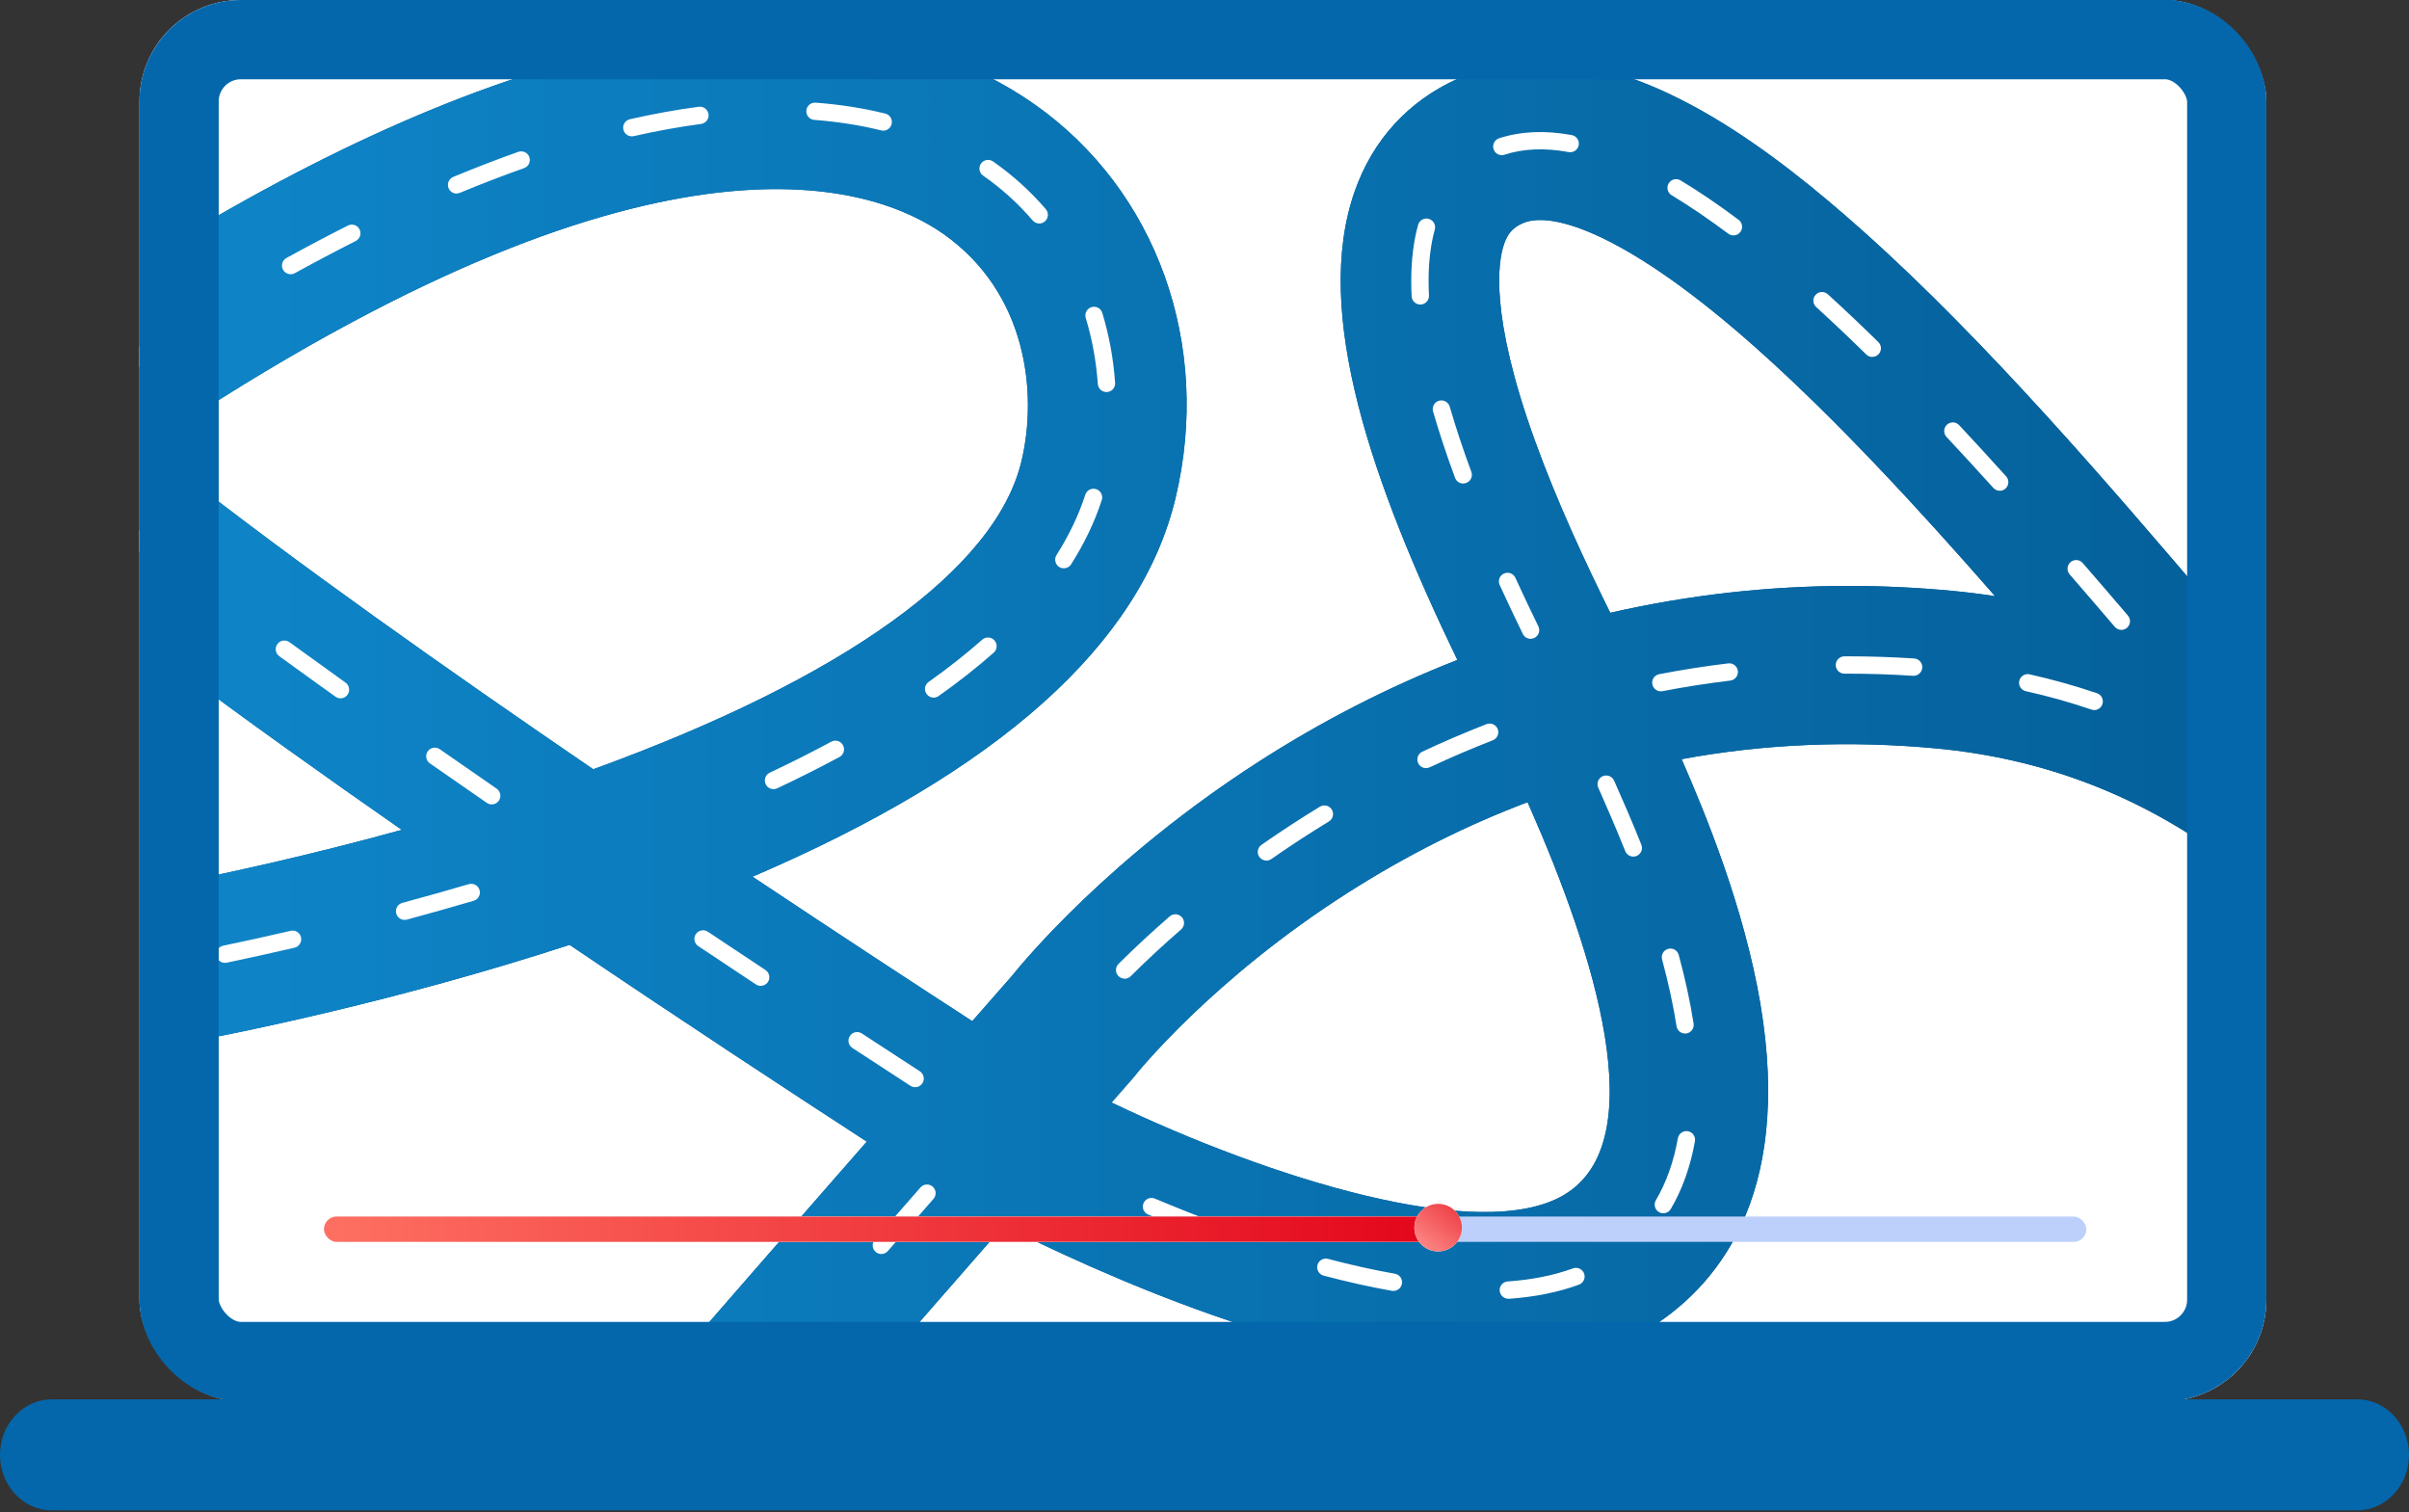 <svg width="470" height="295" viewBox="0 0 470 295" fill="none" xmlns="http://www.w3.org/2000/svg">
<rect x="0" y="0" width="470" height="295" fill="#333333" stroke="none"/>
<g clip-path="url(#clip0_249_2566)">
<rect x="27.211" width="414.961" height="273.342" rx="19.79" fill="white"/>
<path fill-rule="evenodd" clip-rule="evenodd" d="M141.328 -97.131C146.072 -110.433 151.382 -121.156 155.829 -128.977L155.838 -128.986H192.144C191.575 -127.412 190.737 -125.912 189.628 -124.543C189.462 -124.331 183.735 -116.324 177.729 -104.552C196.809 -107.729 216.914 -110.033 238.017 -111.456L238.007 -111.465C256.276 -112.695 273.986 -113.142 290.085 -113.142C331.952 -113.142 362.928 -110.105 364.456 -109.919C364.679 -109.891 364.901 -109.859 365.121 -109.822C368.259 -113.199 371.588 -116.629 375.105 -120.108C378.142 -123.108 381.235 -126.07 384.365 -128.977V-128.986H431.561C420.204 -119.763 408.047 -109.217 396.839 -98.14C367.577 -69.204 353.566 -44.693 359.379 -32.573C361.363 -28.427 364.382 -25.893 369.161 -24.347C385.427 -19.083 413.003 -27.337 433.843 -35.787V-2.621C417.689 3.127 398.628 8.111 381.039 8.111C373.521 8.111 366.273 7.207 359.64 5.055C346.867 0.919 337.141 -7.466 331.514 -19.204C324.182 -34.483 326.102 -52.51 337.216 -72.772C338.502 -75.117 339.92 -77.505 341.468 -79.935C323.453 -81.445 284.983 -83.693 239.498 -80.582C217.277 -79.064 191.55 -76.111 164.986 -70.621C158.96 -46.942 157.775 -21.502 161.465 5.232C161.522 5.642 161.562 6.05 161.585 6.456C175.159 7.652 189.304 11.551 201.805 20.333C225.691 37.111 236.498 67.277 229.343 97.182C222.516 125.704 194.799 150.482 146.822 171.03C164.049 182.514 179.188 192.405 189.69 199.214C192.629 195.861 195.22 192.906 197.361 190.466C199.951 187.242 216.534 167.306 245.442 148.682C257.907 140.653 270.919 133.996 284.332 128.747C267.843 94.509 255.979 61.081 264.298 37.345C267.819 27.293 274.769 19.7 284.383 15.368C289.666 12.992 295.088 11.949 300.547 11.949V11.958C323.251 11.958 346.588 30.013 363.403 45.012C387.644 66.626 412.071 95.254 431.691 118.256C432.306 118.983 432.922 119.704 433.531 120.417L433.834 120.771L433.834 131.019V167.315C417.232 155.111 398.563 147.984 377.937 146.027C360.907 144.416 344.265 145.114 328.089 148.102C332.708 158.688 340.279 177.01 343.457 195.86C349.848 233.749 334.737 251.468 320.94 259.676C312.453 264.716 301.916 267.241 289.414 267.241C274.555 267.241 256.929 263.682 236.638 256.574C219.323 250.498 204.156 243.288 195.846 239.087C186.878 249.336 177.625 259.923 168.853 269.979H127.871C140.681 255.237 155.763 237.968 169.11 222.714C154.807 213.428 133.924 199.733 111.126 184.329C77.67 195.224 47.032 201.442 34.877 203.694V172.215C44.644 170.273 60.377 166.864 78.389 161.894C63.377 151.442 48.472 140.81 34.877 130.693V91.826C57.355 109.494 87.274 130.638 115.744 150.073C164.657 132.309 194.244 111.076 199.289 89.99C202.475 76.696 200.389 57.104 184.039 45.617C170.679 36.236 129.427 21.125 34.877 83.059V46.567C69.477 25.773 100.947 12.852 128.626 8.082V8.091C129.283 7.978 129.949 7.867 130.623 7.759C127.169 -18.618 128.477 -42.23 132.128 -62.529C100.97 -53.519 70.157 -40.471 43.876 -21.657C41.156 -19.71 38.017 -18.769 34.905 -18.769H34.886V-52.941C64.5 -72.302 100.092 -87.067 141.328 -97.131ZM360.72 114.306C344.972 114.306 329.392 116.069 314.167 119.548C309.303 109.734 303.825 97.981 299.522 86.124C290.541 61.334 292.283 50.909 293.457 47.574C294.184 45.506 295.162 44.416 297.053 43.559C302.923 40.922 318.043 45.972 342.833 68.07C358.446 81.989 374.532 99.479 389.243 116.303C386.472 115.879 383.675 115.533 380.853 115.265C374.117 114.632 367.409 114.306 360.72 114.306ZM263.133 174.05C274.436 166.86 286.079 161.006 298.028 156.495C298.149 156.77 298.274 157.054 298.404 157.347C311.13 186.18 322.626 222.719 305.158 233.106C288.838 242.807 247.534 229.78 216.868 215.087C218.219 213.547 219.543 212.037 220.838 210.561C220.979 210.398 221.126 210.219 221.266 210.049L221.278 210.034C221.318 209.985 221.358 209.937 221.397 209.89L221.4 209.885C221.704 209.505 236.455 191.017 263.133 174.05Z" fill="#005B93"/>
<path fill-rule="evenodd" clip-rule="evenodd" d="M141.328 -97.131C146.072 -110.433 151.382 -121.156 155.829 -128.977L155.838 -128.986H192.144C191.575 -127.412 190.737 -125.912 189.628 -124.543C189.462 -124.331 183.735 -116.324 177.729 -104.552C196.809 -107.729 216.914 -110.033 238.017 -111.456L238.007 -111.465C256.276 -112.695 273.986 -113.142 290.085 -113.142C331.952 -113.142 362.928 -110.105 364.456 -109.919C364.679 -109.891 364.901 -109.859 365.121 -109.822C368.259 -113.199 371.588 -116.629 375.105 -120.108C378.142 -123.108 381.235 -126.07 384.365 -128.977V-128.986H431.561C420.204 -119.763 408.047 -109.217 396.839 -98.14C367.577 -69.204 353.566 -44.693 359.379 -32.573C361.363 -28.427 364.382 -25.893 369.161 -24.347C385.427 -19.083 413.003 -27.337 433.843 -35.787V-2.621C417.689 3.127 398.628 8.111 381.039 8.111C373.521 8.111 366.273 7.207 359.64 5.055C346.867 0.919 337.141 -7.466 331.514 -19.204C324.182 -34.483 326.102 -52.51 337.216 -72.772C338.502 -75.117 339.92 -77.505 341.468 -79.935C323.453 -81.445 284.983 -83.693 239.498 -80.582C217.277 -79.064 191.55 -76.111 164.986 -70.621C158.96 -46.942 157.775 -21.502 161.465 5.232C161.522 5.642 161.562 6.05 161.585 6.456C175.159 7.652 189.304 11.551 201.805 20.333C225.691 37.111 236.498 67.277 229.343 97.182C222.516 125.704 194.799 150.482 146.822 171.03C164.049 182.514 179.188 192.405 189.69 199.214C192.629 195.861 195.22 192.906 197.361 190.466C199.951 187.242 216.534 167.306 245.442 148.682C257.907 140.653 270.919 133.996 284.332 128.747C267.843 94.509 255.979 61.081 264.298 37.345C267.819 27.293 274.769 19.7 284.383 15.368C289.666 12.992 295.088 11.949 300.547 11.949V11.958C323.251 11.958 346.588 30.013 363.403 45.012C387.644 66.626 412.071 95.254 431.691 118.256C432.306 118.983 432.922 119.704 433.531 120.417L433.834 120.771L433.834 131.019V167.315C417.232 155.111 398.563 147.984 377.937 146.027C360.907 144.416 344.265 145.114 328.089 148.102C332.708 158.688 340.279 177.01 343.457 195.86C349.848 233.749 334.737 251.468 320.94 259.676C312.453 264.716 301.916 267.241 289.414 267.241C274.555 267.241 256.929 263.682 236.638 256.574C219.323 250.498 204.156 243.288 195.846 239.087C186.878 249.336 177.625 259.923 168.853 269.979H127.871C140.681 255.237 155.763 237.968 169.11 222.714C154.807 213.428 133.924 199.733 111.126 184.329C77.67 195.224 47.032 201.442 34.877 203.694V172.215C44.644 170.273 60.377 166.864 78.389 161.894C63.377 151.442 48.472 140.81 34.877 130.693V91.826C57.355 109.494 87.274 130.638 115.744 150.073C164.657 132.309 194.244 111.076 199.289 89.99C202.475 76.696 200.389 57.104 184.039 45.617C170.679 36.236 129.427 21.125 34.877 83.059V46.567C69.477 25.773 100.947 12.852 128.626 8.082V8.091C129.283 7.978 129.949 7.867 130.623 7.759C127.169 -18.618 128.477 -42.23 132.128 -62.529C100.97 -53.519 70.157 -40.471 43.876 -21.657C41.156 -19.71 38.017 -18.769 34.905 -18.769H34.886V-52.941C64.5 -72.302 100.092 -87.067 141.328 -97.131ZM360.72 114.306C344.972 114.306 329.392 116.069 314.167 119.548C309.303 109.734 303.825 97.981 299.522 86.124C290.541 61.334 292.283 50.909 293.457 47.574C294.184 45.506 295.162 44.416 297.053 43.559C302.923 40.922 318.043 45.972 342.833 68.07C358.446 81.989 374.532 99.479 389.243 116.303C386.472 115.879 383.675 115.533 380.853 115.265C374.117 114.632 367.409 114.306 360.72 114.306ZM263.133 174.05C274.436 166.86 286.079 161.006 298.028 156.495C298.149 156.77 298.274 157.054 298.404 157.347C311.13 186.18 322.626 222.719 305.158 233.106C288.838 242.807 247.534 229.78 216.868 215.087C218.219 213.547 219.543 212.037 220.838 210.561C220.979 210.398 221.126 210.219 221.266 210.049L221.278 210.034C221.318 209.985 221.358 209.937 221.397 209.89L221.4 209.885C221.704 209.505 236.455 191.017 263.133 174.05Z" fill="url(#paint0_linear_249_2566)"/>
<path d="M95.944 156.929C95.618 156.929 95.283 156.836 94.985 156.631C91.277 154.079 87.569 151.507 83.87 148.927C83.106 148.396 82.92 147.343 83.451 146.579C83.982 145.815 85.035 145.629 85.799 146.16C89.488 148.741 93.196 151.302 96.894 153.855C97.658 154.386 97.854 155.439 97.323 156.203C96.997 156.678 96.466 156.929 95.935 156.929H95.944ZM66.44 136.238C66.104 136.238 65.76 136.136 65.462 135.921C61.754 133.266 58.083 130.63 54.487 128.012C53.733 127.462 53.565 126.41 54.114 125.655C54.664 124.9 55.717 124.733 56.471 125.282C60.058 127.891 63.719 130.527 67.418 133.173C68.173 133.713 68.35 134.766 67.809 135.53C67.483 135.996 66.962 136.238 66.43 136.238H66.44ZM37.383 114.941C37.029 114.941 36.675 114.83 36.367 114.597C32.594 111.746 28.979 108.97 25.635 106.352C24.899 105.774 24.768 104.712 25.346 103.985C25.924 103.259 26.986 103.119 27.712 103.697C31.047 106.305 34.644 109.072 38.407 111.914C39.153 112.473 39.302 113.535 38.733 114.28C38.398 114.718 37.895 114.951 37.383 114.951V114.941Z" fill="white"/>
<path d="M178.542 212.091C178.225 212.091 177.908 212.008 177.62 211.821C174.219 209.613 170.427 207.145 166.3 204.443C165.518 203.93 165.304 202.887 165.816 202.104C166.328 201.322 167.372 201.108 168.154 201.62C172.281 204.322 176.073 206.791 179.464 208.998C180.247 209.502 180.47 210.554 179.958 211.337C179.632 211.831 179.091 212.11 178.542 212.11V212.091ZM148.413 192.332C148.097 192.332 147.77 192.239 147.482 192.052C143.848 189.649 140.085 187.152 136.228 184.571C135.454 184.05 135.24 183.006 135.762 182.233C136.284 181.46 137.327 181.246 138.1 181.767C141.957 184.339 145.721 186.835 149.345 189.239C150.118 189.751 150.332 190.804 149.82 191.577C149.494 192.071 148.954 192.332 148.413 192.332Z" fill="white"/>
<path d="M294.277 253.369C293.401 253.369 292.656 252.689 292.59 251.795C292.525 250.863 293.224 250.062 294.156 249.997C298.897 249.662 303.183 248.804 306.891 247.444C307.766 247.128 308.735 247.575 309.061 248.45C309.387 249.326 308.931 250.295 308.055 250.621C304.049 252.093 299.447 253.025 294.388 253.379C294.351 253.379 294.305 253.379 294.267 253.379L294.277 253.369ZM271.871 251.851C271.778 251.851 271.676 251.851 271.573 251.823C267.353 251.078 262.872 250.081 258.242 248.86C257.338 248.618 256.807 247.696 257.04 246.792C257.273 245.889 258.204 245.348 259.099 245.59C263.636 246.792 268.024 247.77 272.151 248.488C273.073 248.646 273.679 249.522 273.52 250.444C273.371 251.264 272.663 251.842 271.862 251.842L271.871 251.851ZM237.234 242.05C237.038 242.05 236.842 242.013 236.647 241.948C232.52 240.42 228.271 238.743 224.005 236.945C223.147 236.582 222.738 235.594 223.101 234.737C223.464 233.88 224.452 233.47 225.309 233.833C229.529 235.603 233.731 237.271 237.811 238.78C238.687 239.106 239.134 240.075 238.808 240.951C238.556 241.631 237.914 242.05 237.224 242.05H237.234ZM324.517 236.693C324.228 236.693 323.93 236.619 323.66 236.461C322.859 235.985 322.589 234.951 323.064 234.15C325.113 230.666 326.557 226.595 327.358 222.058C327.517 221.135 328.402 220.53 329.315 220.688C330.237 220.847 330.843 221.722 330.684 222.645C329.809 227.582 328.225 232.026 325.97 235.864C325.654 236.395 325.095 236.693 324.517 236.693V236.693ZM328.765 201.627C327.945 201.627 327.228 201.031 327.098 200.202C326.455 196.103 325.505 191.724 324.275 187.178C324.033 186.274 324.564 185.352 325.458 185.11C326.362 184.867 327.284 185.398 327.526 186.302C328.793 190.97 329.762 195.469 330.423 199.689C330.563 200.612 329.939 201.478 329.017 201.618C328.933 201.627 328.84 201.637 328.756 201.637L328.765 201.627ZM318.657 167.111C317.986 167.111 317.353 166.71 317.092 166.049C315.154 161.204 313.291 156.984 311.931 153.9L311.819 153.658C311.446 152.801 311.828 151.804 312.685 151.432C313.533 151.059 314.539 151.441 314.912 152.298L315.024 152.54C316.393 155.643 318.275 159.9 320.232 164.791C320.576 165.657 320.157 166.636 319.291 166.99C319.086 167.073 318.871 167.111 318.666 167.111H318.657Z" fill="white"/>
<path d="M298.628 124.63C298.004 124.63 297.398 124.276 297.109 123.68C295.479 120.336 294.007 117.215 292.591 114.131C292.2 113.283 292.572 112.277 293.42 111.895C294.268 111.504 295.274 111.876 295.656 112.724C297.053 115.78 298.525 118.882 300.137 122.199C300.547 123.037 300.193 124.043 299.355 124.453C299.122 124.565 298.861 124.621 298.619 124.621L298.628 124.63ZM413.888 122.879C413.413 122.879 412.938 122.674 412.602 122.292C409.751 118.957 406.808 115.528 403.789 112.053C403.174 111.345 403.258 110.283 403.957 109.668C404.665 109.054 405.727 109.137 406.342 109.836C409.36 113.32 412.313 116.749 415.164 120.093C415.77 120.801 415.686 121.863 414.978 122.478C414.661 122.748 414.27 122.888 413.879 122.888L413.888 122.879ZM390.16 95.741C389.694 95.741 389.237 95.555 388.902 95.182C385.79 91.735 382.716 88.39 379.772 85.241C379.138 84.561 379.166 83.49 379.847 82.856C380.527 82.223 381.598 82.251 382.231 82.94C385.185 86.099 388.268 89.462 391.399 92.927C392.023 93.617 391.967 94.688 391.277 95.312C390.951 95.601 390.551 95.75 390.15 95.75L390.16 95.741ZM285.464 94.325C284.775 94.325 284.132 93.906 283.88 93.216C282.213 88.698 280.769 84.347 279.595 80.276C279.334 79.382 279.856 78.441 280.75 78.18C281.644 77.928 282.585 78.441 282.846 79.335C284.001 83.332 285.418 87.608 287.057 92.042C287.383 92.918 286.936 93.887 286.06 94.213C285.865 94.287 285.669 94.315 285.473 94.315L285.464 94.325ZM365.295 69.637C364.866 69.637 364.438 69.478 364.111 69.152C360.767 65.873 357.478 62.761 354.339 59.901C353.649 59.277 353.603 58.206 354.227 57.516C354.851 56.827 355.923 56.781 356.612 57.405C359.779 60.293 363.096 63.432 366.468 66.74C367.13 67.392 367.149 68.463 366.487 69.124C366.161 69.46 365.723 69.627 365.285 69.627L365.295 69.637ZM277.098 59.408C276.204 59.408 275.459 58.709 275.412 57.805C275.356 56.771 275.337 55.756 275.337 54.778C275.337 50.762 275.785 47.101 276.67 43.877C276.912 42.974 277.843 42.452 278.747 42.694C279.651 42.946 280.173 43.868 279.93 44.772C279.129 47.697 278.719 51.07 278.719 54.778C278.719 55.7 278.747 56.659 278.794 57.638C278.84 58.569 278.123 59.361 277.191 59.408C277.163 59.408 277.135 59.408 277.108 59.408H277.098ZM338.184 45.918C337.83 45.918 337.476 45.806 337.178 45.582C333.349 42.722 329.632 40.198 326.139 38.083C325.337 37.598 325.086 36.564 325.57 35.763C326.055 34.962 327.089 34.71 327.89 35.195C331.477 37.365 335.287 39.946 339.209 42.881C339.955 43.44 340.113 44.502 339.554 45.247C339.219 45.694 338.715 45.927 338.203 45.927L338.184 45.918ZM293.001 30.267C292.284 30.267 291.622 29.81 291.399 29.093C291.11 28.208 291.603 27.257 292.489 26.969C296.727 25.599 301.488 25.394 306.658 26.354C307.571 26.521 308.177 27.407 308.009 28.32C307.842 29.233 306.966 29.838 306.044 29.67C301.432 28.813 297.23 28.981 293.523 30.183C293.346 30.239 293.178 30.267 293.001 30.267V30.267Z" fill="white"/>
<path d="M148.227 271.817C147.836 271.817 147.435 271.677 147.119 271.398C146.42 270.783 146.345 269.721 146.951 269.013C149.867 265.659 152.848 262.249 155.839 258.821C156.453 258.122 157.516 258.048 158.224 258.662C158.922 259.277 158.997 260.339 158.382 261.047C155.391 264.476 152.41 267.885 149.494 271.239C149.159 271.621 148.693 271.817 148.218 271.817H148.227ZM171.946 244.642C171.555 244.642 171.154 244.502 170.838 244.222C170.139 243.607 170.064 242.545 170.679 241.837L179.586 231.655C180.2 230.956 181.263 230.882 181.971 231.496C182.669 232.111 182.744 233.173 182.129 233.881L173.223 244.064C172.887 244.446 172.421 244.642 171.946 244.642Z" fill="white"/>
<path d="M219.421 190.925C218.984 190.925 218.555 190.757 218.22 190.431C217.558 189.77 217.568 188.698 218.22 188.046C221.369 184.916 224.732 181.795 228.207 178.776C228.905 178.162 229.977 178.245 230.592 178.944C231.206 179.652 231.132 180.714 230.424 181.329C227.005 184.301 223.698 187.366 220.595 190.45C220.269 190.776 219.831 190.943 219.403 190.943L219.421 190.925ZM247.081 167.886C246.55 167.886 246.028 167.634 245.693 167.168C245.162 166.405 245.348 165.352 246.112 164.821C249.829 162.222 253.668 159.715 257.515 157.377C258.307 156.893 259.351 157.144 259.835 157.936C260.32 158.728 260.068 159.771 259.267 160.256C255.484 162.566 251.702 165.026 248.041 167.588C247.743 167.793 247.407 167.895 247.072 167.895L247.081 167.886ZM278.216 149.85C277.582 149.85 276.977 149.486 276.688 148.881C276.297 148.033 276.66 147.027 277.499 146.636C281.607 144.707 285.827 142.909 290.02 141.269C290.886 140.934 291.864 141.363 292.209 142.229C292.544 143.095 292.116 144.074 291.249 144.418C287.122 146.021 282.977 147.8 278.933 149.691C278.7 149.803 278.458 149.85 278.216 149.85V149.85Z" fill="white"/>
<path d="M440.514 154.823C440.178 154.823 439.843 154.721 439.545 154.516C435.893 151.944 432.101 149.569 428.272 147.426C427.462 146.97 427.163 145.945 427.62 145.125C428.076 144.314 429.101 144.016 429.921 144.473C433.852 146.662 437.747 149.112 441.492 151.749C442.256 152.289 442.442 153.342 441.902 154.096C441.576 154.562 441.045 154.814 440.514 154.814V154.823ZM408.578 138.52C408.401 138.52 408.214 138.492 408.037 138.427C403.873 137.011 399.569 135.799 395.237 134.84C394.324 134.635 393.756 133.731 393.961 132.828C394.165 131.915 395.06 131.346 395.973 131.551C400.426 132.548 404.851 133.787 409.127 135.24C410.012 135.539 410.478 136.498 410.18 137.383C409.938 138.082 409.286 138.529 408.578 138.529V138.52ZM324.033 134.868C323.241 134.868 322.533 134.309 322.375 133.498C322.198 132.585 322.794 131.7 323.716 131.523C328.151 130.666 332.688 129.958 337.178 129.418C338.11 129.306 338.948 129.968 339.06 130.89C339.172 131.812 338.51 132.66 337.588 132.772C333.172 133.303 328.719 133.992 324.359 134.84C324.247 134.859 324.145 134.868 324.042 134.868H324.033ZM373.344 131.84C373.344 131.84 373.269 131.84 373.232 131.84C368.965 131.561 364.652 131.421 360.432 131.421H359.845C358.913 131.421 358.158 130.666 358.158 129.735C358.158 128.803 358.913 128.048 359.845 128.039H360.432C364.736 128.039 369.114 128.179 373.456 128.458C374.387 128.514 375.095 129.325 375.03 130.256C374.974 131.151 374.229 131.84 373.344 131.84Z" fill="white"/>
<path d="M43.886 187.841C43.103 187.841 42.404 187.291 42.237 186.499C42.041 185.587 42.628 184.692 43.541 184.497C47.864 183.593 52.289 182.615 56.705 181.59C57.618 181.376 58.522 181.944 58.727 182.857C58.931 183.77 58.373 184.674 57.459 184.888C53.025 185.913 48.572 186.9 44.221 187.813C44.109 187.841 43.988 187.85 43.877 187.85L43.886 187.841ZM78.933 179.456C78.188 179.456 77.508 178.963 77.303 178.208C77.061 177.304 77.592 176.382 78.496 176.14C82.874 174.957 87.234 173.727 91.464 172.488C92.358 172.227 93.299 172.739 93.56 173.634C93.821 174.528 93.308 175.469 92.414 175.73C88.156 176.978 83.769 178.217 79.371 179.41C79.222 179.447 79.073 179.466 78.933 179.466V179.456Z" fill="white"/>
<path d="M150.91 153.947C150.277 153.947 149.671 153.593 149.382 152.978C148.982 152.13 149.345 151.124 150.193 150.733C154.366 148.767 158.4 146.736 162.183 144.696C163.003 144.249 164.027 144.556 164.474 145.385C164.912 146.205 164.605 147.23 163.785 147.677C159.956 149.736 155.866 151.795 151.637 153.789C151.404 153.9 151.162 153.947 150.919 153.947H150.91ZM182.157 136.097C181.626 136.097 181.104 135.846 180.778 135.389C180.237 134.625 180.414 133.573 181.178 133.032C184.979 130.34 188.501 127.564 191.641 124.787C192.339 124.173 193.401 124.238 194.025 124.936C194.64 125.635 194.575 126.707 193.876 127.321C190.644 130.181 187.029 133.032 183.126 135.79C182.827 136.004 182.492 136.097 182.147 136.097H182.157ZM207.553 110.869C207.245 110.869 206.928 110.785 206.649 110.608C205.866 110.105 205.633 109.062 206.127 108.279C208.568 104.441 210.459 100.481 211.745 96.513C212.034 95.628 212.984 95.134 213.869 95.423C214.754 95.712 215.238 96.662 214.959 97.547C213.589 101.786 211.577 105.997 208.978 110.086C208.652 110.589 208.112 110.869 207.553 110.869V110.869ZM215.872 76.483C214.996 76.483 214.251 75.803 214.186 74.908C213.878 70.493 213.086 66.16 211.829 62.024C211.559 61.13 212.062 60.189 212.956 59.919C213.85 59.648 214.791 60.152 215.061 61.046C216.394 65.425 217.232 70.017 217.558 74.685C217.623 75.617 216.925 76.418 215.993 76.483C215.956 76.483 215.909 76.483 215.872 76.483ZM25.905 72.151C25.356 72.151 24.815 71.881 24.489 71.387C23.977 70.604 24.191 69.561 24.974 69.049C28.803 66.533 32.65 64.083 36.395 61.754C37.187 61.26 38.231 61.512 38.724 62.304C39.218 63.096 38.967 64.139 38.175 64.633C34.448 66.943 30.638 69.375 26.828 71.881C26.539 72.067 26.222 72.16 25.905 72.16V72.151ZM56.705 53.5C56.108 53.5 55.531 53.183 55.223 52.624C54.776 51.804 55.065 50.779 55.885 50.332C59.919 48.106 63.962 45.972 67.884 43.997C68.713 43.578 69.729 43.913 70.148 44.743C70.567 45.572 70.232 46.587 69.403 47.016C65.518 48.981 61.512 51.096 57.515 53.295C57.254 53.435 56.975 53.509 56.705 53.509V53.5ZM202.764 43.597C202.289 43.597 201.814 43.392 201.478 43.01C198.665 39.721 195.414 36.777 191.808 34.262C191.044 33.731 190.858 32.678 191.389 31.914C191.92 31.15 192.973 30.964 193.737 31.495C197.575 34.169 201.041 37.308 204.04 40.811C204.646 41.519 204.562 42.581 203.854 43.196C203.537 43.466 203.146 43.606 202.755 43.606L202.764 43.597ZM89.079 37.765C88.417 37.765 87.793 37.373 87.523 36.721C87.169 35.864 87.569 34.877 88.436 34.513C92.721 32.734 96.988 31.085 101.124 29.622C102 29.315 102.969 29.771 103.276 30.647C103.584 31.523 103.127 32.492 102.242 32.799C98.162 34.243 93.951 35.864 89.721 37.616C89.507 37.7 89.293 37.746 89.069 37.746L89.079 37.765ZM123.269 26.595C122.496 26.595 121.806 26.064 121.62 25.281C121.415 24.368 121.983 23.464 122.896 23.259C127.48 22.216 131.998 21.396 136.33 20.828C137.262 20.707 138.1 21.359 138.231 22.281C138.361 23.204 137.7 24.051 136.777 24.182C132.539 24.741 128.123 25.542 123.642 26.557C123.52 26.585 123.39 26.604 123.269 26.604V26.595ZM172.328 25.486C172.198 25.486 172.058 25.467 171.918 25.439C167.819 24.424 163.431 23.735 158.875 23.39C157.944 23.325 157.245 22.514 157.32 21.582C157.394 20.651 158.195 19.962 159.127 20.027C163.869 20.381 168.443 21.098 172.729 22.16C173.632 22.384 174.182 23.297 173.958 24.21C173.772 24.974 173.083 25.495 172.319 25.495L172.328 25.486Z" fill="white"/>
<rect x="63.211" y="237.329" width="343.842" height="4.947" rx="2.474" fill="#BDD0FB"/>
<rect x="63.211" y="237.329" width="218.303" height="4.947" rx="2.474" fill="white"/>
<rect x="63.211" y="237.329" width="218.303" height="4.947" rx="2.474" fill="url(#paint1_linear_249_2566)"/>
<circle cx="280.586" cy="239.494" r="4.638" fill="white"/>
<circle cx="280.586" cy="239.494" r="4.638" fill="url(#paint2_linear_249_2566)"/>
</g>
<rect x="34.941" y="7.73" width="399.5" height="257.882" rx="12.059" stroke="#0467AC" stroke-width="15.46"/>
<path d="M459.936 294.645H10.064C4.529 294.645 0 289.774 0 283.822C0 277.87 4.529 273 10.064 273H459.936C465.471 273 470 277.87 470 283.822C470 289.774 465.471 294.645 459.936 294.645Z" fill="#0467AC"/>
<defs>
<linearGradient id="paint0_linear_249_2566" x1="35.754" y1="55.594" x2="628.779" y2="55.594" gradientUnits="userSpaceOnUse">
<stop stop-color="#0E85C8"/>
<stop offset="1" stop-color="#004E84"/>
</linearGradient>
<linearGradient id="paint1_linear_249_2566" x1="63.206" y1="239.803" x2="281.514" y2="239.803" gradientUnits="userSpaceOnUse">
<stop stop-color="#FE7062"/>
<stop offset="1" stop-color="#E3051B"/>
</linearGradient>
<linearGradient id="paint2_linear_249_2566" x1="287.698" y1="229.599" x2="275.948" y2="244.132" gradientUnits="userSpaceOnUse">
<stop stop-color="#E40E1B"/>
<stop offset="1" stop-color="#FF928E"/>
</linearGradient>
<clipPath id="clip0_249_2566">
<rect x="27.211" width="414.961" height="273.342" rx="19.79" fill="white"/>
</clipPath>
</defs>
</svg>
